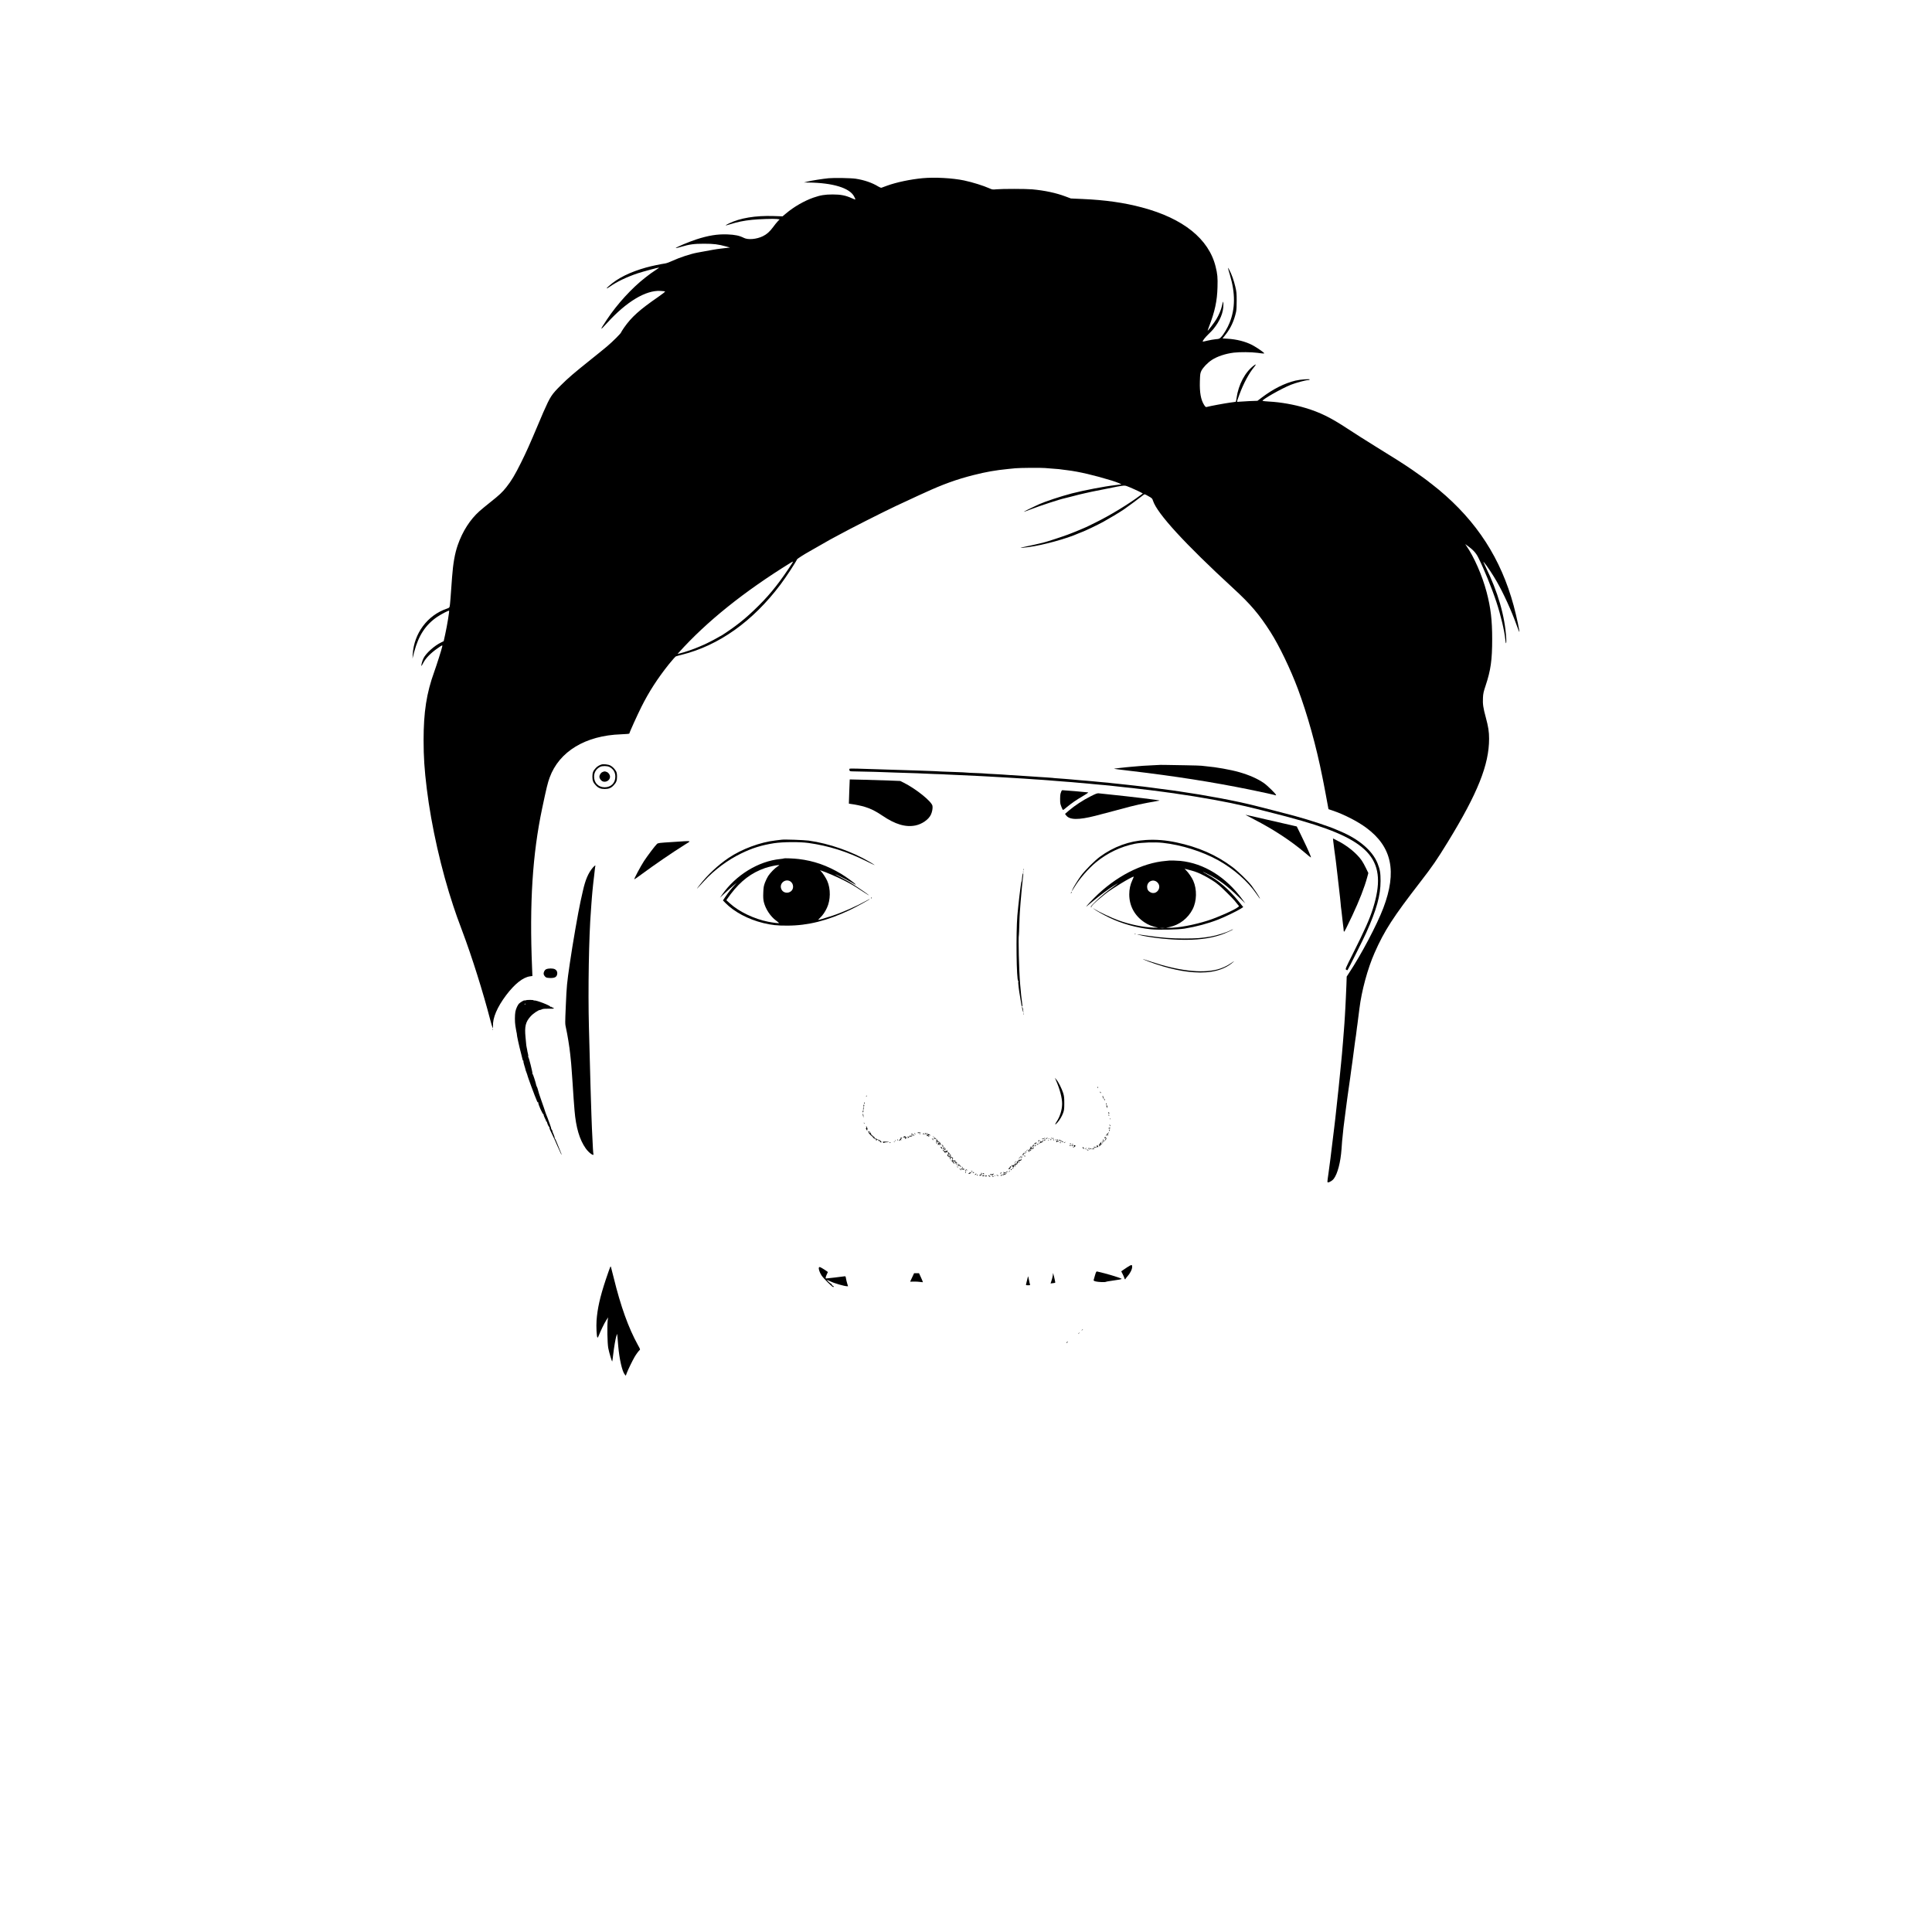 <?xml version="1.0" standalone="no"?>
<!DOCTYPE svg PUBLIC "-//W3C//DTD SVG 20010904//EN"
 "http://www.w3.org/TR/2001/REC-SVG-20010904/DTD/svg10.dtd">
<svg version="1.0" xmlns="http://www.w3.org/2000/svg"
 width="4000pt" height="4000pt" viewBox="0 0 4000 4000"
 preserveAspectRatio="xMidYMid meet">
<g transform="translate(0,4000) scale(0.1,-0.1)"
fill="#000000" stroke="none">
<path d="M17158 36310 c-128 -12 -352 -48 -438 -69 l-75 -19 90 -1 c513 -6
860 -113 950 -292 14 -26 25 -53 25 -58 0 -5 -34 6 -74 25 -126 58 -229 78
-396 78 -161 0 -254 -15 -400 -66 -189 -66 -406 -191 -566 -327 l-72 -60 -188
6 c-376 12 -691 -41 -922 -153 -40 -20 -71 -38 -69 -40 2 -3 40 6 83 20 173
53 284 76 464 95 141 15 446 25 514 17 l58 -8 -40 -41 c-22 -23 -65 -76 -95
-118 -70 -95 -133 -151 -214 -190 -131 -63 -306 -78 -392 -34 -93 47 -185 66
-341 72 -206 8 -397 -23 -645 -104 -156 -51 -433 -168 -423 -179 3 -3 51 9
107 25 175 52 267 65 476 65 200 0 294 -11 460 -57 l80 -22 -55 -6 c-30 -4
-98 -12 -150 -18 -87 -10 -164 -24 -475 -82 -140 -26 -369 -102 -506 -166 -59
-28 -128 -53 -155 -57 -92 -13 -299 -57 -389 -82 -344 -97 -591 -219 -777
-384 -68 -59 -59 -69 15 -17 144 103 357 204 582 279 110 36 414 118 439 118
6 0 -25 -23 -68 -51 -67 -43 -128 -86 -216 -156 -281 -219 -583 -550 -794
-868 -156 -234 -154 -245 8 -67 398 437 796 676 1097 659 48 -2 92 -8 98 -11
7 -5 -50 -50 -141 -113 -390 -269 -554 -417 -707 -636 -33 -48 -61 -92 -61
-97 0 -18 -177 -195 -290 -290 -63 -53 -218 -179 -345 -280 -350 -280 -457
-372 -611 -525 -196 -195 -218 -228 -365 -560 -9 -22 -56 -132 -104 -245 -183
-433 -250 -582 -356 -795 -123 -249 -202 -382 -306 -512 -86 -108 -142 -160
-333 -312 -80 -63 -180 -146 -223 -184 -195 -174 -351 -418 -450 -703 -60
-173 -96 -376 -117 -659 -30 -425 -42 -573 -49 -604 -6 -31 -12 -36 -61 -53
-400 -136 -679 -510 -705 -946 l-5 -87 34 133 c91 345 237 568 482 733 85 57
233 133 242 125 8 -9 -42 -315 -80 -486 l-32 -145 -49 -24 c-144 -69 -319
-226 -370 -332 -24 -48 -51 -149 -42 -157 2 -2 20 29 42 70 47 90 151 197 281
288 114 80 116 81 107 40 -14 -64 -114 -377 -165 -520 -159 -439 -220 -830
-220 -1415 0 -344 17 -609 66 -1005 95 -775 299 -1676 550 -2430 67 -200 74
-220 186 -520 198 -526 430 -1263 578 -1835 45 -172 61 -208 57 -129 -9 169
86 391 271 638 178 236 351 373 496 392 l49 7 -7 171 c-56 1335 9 2350 208
3296 92 435 114 527 156 642 197 540 742 870 1478 895 108 4 172 10 172 16 0
19 163 380 252 557 154 308 333 585 566 877 68 85 134 158 145 163 12 5 69 21
126 35 765 192 1465 689 2038 1450 112 148 324 472 345 525 5 12 154 107 243
156 23 12 350 199 438 250 32 19 60 34 63 34 2 0 50 26 106 57 232 128 920
477 1203 610 236 110 409 191 480 223 28 12 73 33 100 45 380 176 677 283
1024 370 261 66 450 99 711 125 58 6 125 13 150 15 87 9 536 13 615 5 44 -4
123 -11 175 -14 93 -6 145 -11 205 -21 17 -2 53 -7 80 -10 241 -29 565 -105
920 -214 116 -36 221 -80 195 -81 -14 -1 -32 -3 -40 -4 -8 -2 -46 -7 -85 -11
-193 -20 -658 -109 -895 -171 -241 -64 -534 -161 -680 -225 -106 -48 -320
-153 -316 -156 2 -2 66 20 142 50 179 70 617 214 706 231 13 2 77 19 143 36
66 18 136 36 155 40 19 4 78 18 130 30 52 12 113 26 135 30 22 4 108 21 190
38 131 27 288 58 335 67 139 25 155 26 198 11 57 -20 247 -105 295 -132 l38
-21 -53 -39 c-246 -184 -632 -418 -923 -561 -60 -29 -123 -60 -140 -69 -54
-29 -308 -135 -440 -184 -121 -45 -432 -146 -472 -155 -10 -2 -56 -13 -103
-26 -47 -12 -168 -39 -270 -60 -183 -38 -171 -42 40 -15 289 38 791 175 1025
281 28 12 61 26 75 30 48 15 325 147 440 210 125 69 344 200 430 259 66 44
343 250 405 300 23 18 23 18 101 -26 75 -42 80 -46 96 -96 85 -263 658 -889
1658 -1809 364 -334 540 -542 775 -910 181 -284 412 -765 565 -1173 200 -536
380 -1181 509 -1830 12 -58 23 -116 26 -130 3 -14 21 -110 41 -215 19 -104 40
-219 47 -254 l12 -64 80 -27 c239 -80 521 -224 703 -359 530 -393 639 -905
352 -1661 -131 -346 -457 -963 -711 -1347 l-47 -72 -6 -173 c-3 -95 -8 -209
-11 -253 -3 -44 -7 -136 -10 -205 -4 -69 -8 -150 -10 -180 -2 -30 -7 -100 -10
-155 -4 -55 -8 -116 -10 -135 -2 -19 -6 -75 -10 -125 -3 -49 -8 -108 -10 -130
-2 -22 -7 -74 -10 -115 -3 -41 -8 -96 -10 -122 -9 -86 -14 -142 -20 -208 -3
-36 -7 -81 -10 -100 -2 -19 -7 -64 -10 -100 -14 -151 -23 -239 -30 -300 -7
-54 -34 -309 -40 -370 -5 -53 -12 -122 -20 -185 -2 -16 -6 -57 -10 -90 -4 -33
-8 -71 -10 -85 -2 -14 -7 -52 -10 -85 -4 -33 -9 -73 -11 -90 -4 -33 -41 -337
-49 -400 -10 -88 -17 -141 -20 -165 -3 -14 -11 -81 -20 -150 -9 -69 -18 -136
-20 -150 -27 -188 -27 -190 -10 -190 30 0 92 39 119 74 79 105 141 340 161
616 11 162 15 207 20 240 2 19 7 68 11 109 3 41 7 82 9 90 2 15 9 66 21 166
14 119 14 118 29 225 10 73 25 180 29 220 3 25 13 92 21 150 16 108 31 219 40
280 2 19 12 87 20 150 9 63 18 131 21 150 2 19 6 49 9 65 7 43 21 153 50 380
6 45 16 112 20 135 2 8 6 44 10 80 3 36 8 72 10 80 2 8 7 40 10 70 3 30 8 66
10 80 5 30 22 166 30 235 45 369 170 832 314 1157 203 461 384 740 947 1468
255 330 338 451 571 830 617 1007 853 1597 853 2135 0 146 -16 247 -68 441
-54 196 -66 281 -59 406 4 88 12 125 55 253 106 318 136 530 136 965 0 391
-30 647 -115 970 -91 345 -261 733 -423 965 l-21 30 49 -35 c112 -80 176 -150
220 -239 117 -232 283 -639 376 -921 90 -271 168 -598 186 -783 11 -113 26
-90 19 29 -28 461 -172 960 -432 1489 -48 99 -51 107 -23 75 50 -56 182 -255
258 -389 140 -244 304 -602 412 -904 29 -81 55 -146 57 -144 9 10 -60 332
-118 547 -264 974 -762 1744 -1548 2399 -64 53 -132 107 -151 121 -19 13 -37
27 -40 30 -10 13 -236 178 -360 262 -172 118 -376 248 -770 490 -184 114 -445
279 -579 368 -341 224 -564 334 -861 423 -234 71 -519 121 -751 133 -68 4
-130 10 -138 14 -31 16 392 258 588 335 100 40 305 95 351 95 16 0 32 5 36 12
11 17 -194 2 -294 -22 -229 -55 -461 -172 -697 -350 l-90 -68 -165 -6 c-91 -4
-187 -10 -214 -13 -57 -7 -57 -20 6 152 81 221 200 443 301 563 47 56 47 72 0
37 -184 -136 -323 -397 -362 -679 -5 -37 -12 -70 -14 -73 -3 -2 -58 -11 -123
-19 -104 -14 -419 -72 -481 -90 -18 -5 -27 2 -53 42 -68 107 -95 258 -88 489
5 153 7 168 32 220 34 67 128 165 216 223 112 73 282 130 455 151 126 15 359
13 490 -4 153 -21 157 -20 120 11 -48 40 -165 117 -230 151 -141 73 -323 119
-511 130 l-102 6 64 81 c105 132 175 285 216 471 8 37 13 125 12 230 0 150 -3
184 -28 289 -30 129 -77 261 -126 352 -36 69 -34 52 15 -111 113 -379 110
-698 -9 -991 -42 -104 -119 -234 -171 -289 -38 -41 -43 -42 -115 -48 -41 -4
-119 -17 -172 -30 -54 -14 -98 -22 -98 -20 0 22 46 82 114 148 45 44 93 93
106 110 141 174 211 346 209 511 -1 83 -5 79 -29 -26 -18 -82 -66 -195 -117
-280 -42 -69 -174 -243 -180 -236 -1 1 11 38 28 82 122 315 169 535 176 819 6
199 -1 272 -39 425 -141 573 -670 998 -1524 1225 -370 99 -765 155 -1232 175
l-241 11 -107 40 c-198 75 -432 125 -694 149 -134 12 -617 12 -739 1 -79 -8
-88 -7 -145 19 -127 57 -352 127 -526 164 -239 50 -606 70 -857 47 -254 -24
-542 -84 -739 -156 -54 -20 -106 -39 -115 -42 -9 -2 -39 9 -66 26 -125 77
-289 134 -468 161 -92 14 -447 21 -557 10z m-832 -8085 c-243 -362 -434 -591
-721 -864 -140 -133 -241 -218 -380 -322 -103 -77 -299 -209 -309 -209 -4 0
-34 -17 -69 -38 -56 -34 -290 -152 -302 -152 -2 0 -33 -13 -67 -29 -103 -46
-318 -120 -407 -140 l-43 -9 24 26 c580 645 1353 1265 2321 1863 23 14 44 24
46 22 3 -2 -39 -68 -93 -148z"/>
<path d="M12450 24171 c-46 -15 -85 -39 -116 -73 -54 -57 -69 -95 -69 -178 0
-83 15 -121 69 -178 53 -57 101 -77 186 -77 85 0 133 20 186 77 54 57 69 95
69 178 0 54 -6 85 -19 110 -26 49 -74 98 -121 122 -43 22 -144 33 -185 19z
m168 -50 c80 -41 122 -111 122 -201 0 -130 -90 -220 -220 -220 -130 0 -220 90
-220 220 0 90 43 160 125 203 43 23 146 22 193 -2z"/>
<path d="M12473 24015 c-34 -14 -63 -59 -63 -97 0 -38 35 -85 74 -98 69 -22
146 29 146 98 0 39 -29 83 -65 98 -42 17 -51 17 -92 -1z"/>
<path d="M24027 24164 c-1 -1 -72 -5 -157 -8 -85 -4 -177 -9 -205 -11 -27 -2
-77 -7 -110 -9 -33 -3 -96 -8 -140 -12 -44 -3 -87 -7 -95 -9 -8 -1 -70 -8
-138 -15 -67 -7 -121 -15 -119 -17 2 -2 155 -21 339 -43 932 -110 1700 -231
2463 -386 254 -51 536 -114 547 -120 5 -3 8 -1 8 5 0 21 -182 200 -252 248
-133 92 -302 166 -513 227 -175 50 -483 105 -680 121 -38 3 -83 8 -100 11 -16
3 -165 7 -330 10 -165 2 -349 5 -408 7 -60 1 -109 2 -110 1z"/>
<path d="M17587 24083 c-3 -5 -3 -19 0 -31 5 -20 12 -22 97 -23 175 -1 717
-17 846 -24 52 -2 194 -7 315 -10 121 -3 238 -8 260 -10 22 -2 130 -6 240 -10
110 -3 223 -7 250 -10 28 -2 127 -7 220 -10 178 -7 264 -11 430 -20 55 -3 141
-8 190 -10 83 -4 173 -9 350 -20 39 -3 113 -7 165 -10 170 -10 364 -22 460
-30 30 -2 100 -7 155 -10 55 -4 116 -8 135 -10 19 -2 73 -6 120 -10 98 -7 198
-15 255 -20 22 -1 76 -6 120 -9 44 -4 98 -9 120 -11 22 -2 76 -7 120 -10 44
-4 94 -8 110 -10 17 -2 62 -6 100 -10 39 -3 88 -8 110 -10 22 -2 74 -7 115
-10 41 -3 89 -8 105 -10 17 -3 57 -7 90 -10 33 -3 74 -7 90 -10 17 -2 77 -9
135 -15 144 -14 201 -21 230 -25 14 -2 52 -6 85 -10 64 -6 364 -43 405 -50 14
-2 52 -7 85 -11 33 -5 62 -9 65 -9 3 -1 37 -5 75 -10 39 -5 72 -10 75 -10 3
-1 28 -5 55 -9 172 -25 323 -48 345 -52 14 -2 54 -9 90 -15 540 -90 863 -157
1305 -269 498 -126 617 -158 850 -225 1440 -416 1777 -831 1472 -1810 -66
-214 -177 -463 -419 -944 -153 -304 -157 -315 -138 -328 11 -8 24 -12 29 -9 9
6 335 656 386 771 217 484 298 777 298 1075 0 171 -12 240 -63 367 -103 257
-377 494 -760 657 -36 15 -74 31 -85 36 -148 67 -548 199 -860 284 -155 42
-671 176 -839 217 -405 101 -1005 214 -1566 295 -19 2 -78 11 -130 19 -106 15
-142 20 -268 35 -48 6 -98 13 -112 15 -14 2 -47 7 -75 10 -93 11 -130 16 -155
20 -14 2 -56 6 -93 10 -37 3 -76 8 -85 10 -9 1 -46 6 -82 9 -36 4 -81 9 -100
11 -34 4 -94 10 -187 20 -27 3 -70 7 -98 10 -27 3 -66 7 -85 10 -19 2 -71 7
-115 10 -78 6 -128 11 -210 20 -22 2 -71 7 -110 10 -38 3 -95 7 -125 10 -100
9 -154 14 -225 20 -38 3 -92 7 -120 10 -27 2 -88 7 -135 10 -47 3 -96 7 -110
10 -14 2 -74 7 -135 10 -60 3 -132 8 -160 10 -27 2 -93 7 -145 10 -52 4 -120
8 -151 10 -65 5 -200 14 -319 20 -47 3 -110 7 -140 10 -30 3 -111 7 -180 10
-69 3 -143 7 -165 10 -22 3 -110 7 -195 10 -85 3 -173 7 -195 10 -22 3 -112 7
-200 10 -244 8 -392 14 -475 20 -41 2 -165 7 -275 10 -110 3 -279 8 -375 12
-96 3 -211 7 -255 8 -343 10 -523 16 -666 21 -100 4 -169 2 -172 -3z"/>
<path d="M17583 23614 c-5 -137 -9 -250 -8 -252 1 -1 20 -5 41 -7 87 -11 214
-37 292 -61 122 -37 221 -87 362 -182 265 -180 481 -244 685 -202 135 28 272
123 318 223 27 56 41 137 33 182 -17 92 -338 350 -595 480 l-73 36 -226 9
c-125 5 -360 12 -523 16 l-296 7 -10 -249z"/>
<path d="M21972 23613 c-6 -16 -13 -37 -16 -48 -9 -33 -10 -167 -2 -205 11
-46 46 -130 56 -130 4 0 39 26 77 59 103 85 188 144 330 227 69 40 120 75 112
78 -13 4 -508 47 -535 46 -6 0 -16 -12 -22 -27z"/>
<path d="M22576 23511 c-157 -79 -325 -190 -444 -291 l-82 -71 22 -29 c71 -97
254 -100 608 -10 69 17 247 64 395 104 249 68 443 118 505 130 14 3 93 18 175
35 83 16 174 33 203 37 29 4 51 8 49 10 -9 10 -612 82 -1022 124 -110 11 -216
22 -237 25 -30 4 -58 -6 -172 -64z"/>
<path d="M25790 23128 c3 -3 82 -45 175 -93 399 -206 753 -437 1049 -687 146
-123 138 -119 115 -58 -31 81 -113 259 -201 437 l-80 162 -87 20 c-260 60
-796 183 -861 197 -41 9 -84 18 -95 21 -11 3 -18 3 -15 1z"/>
<path d="M27604 22578 c4 -35 13 -110 21 -168 15 -104 22 -152 30 -220 2 -19
6 -53 9 -75 3 -22 8 -65 11 -95 7 -72 17 -151 20 -170 2 -9 6 -46 9 -82 4 -37
8 -75 10 -85 2 -10 7 -49 10 -88 6 -66 9 -88 20 -175 3 -19 7 -69 11 -110 5
-67 8 -92 20 -180 2 -14 6 -54 10 -90 4 -36 8 -76 10 -90 2 -14 7 -52 10 -85
4 -33 8 -69 10 -80 1 -11 3 -32 4 -47 0 -16 5 -28 9 -28 9 0 54 89 170 335
148 316 251 581 308 790 l24 90 -48 99 c-26 55 -66 127 -89 160 -103 148 -301
310 -506 412 l-89 45 6 -63z"/>
<path d="M16185 22615 c-11 -2 -67 -9 -125 -15 -320 -36 -700 -177 -975 -362
-217 -146 -439 -354 -598 -559 -89 -115 -82 -109 90 79 215 233 484 434 768
572 226 111 424 172 678 212 187 28 529 31 717 5 414 -58 791 -176 1190 -373
213 -106 228 -110 72 -17 -364 215 -837 380 -1258 439 -99 13 -510 28 -559 19z"/>
<path d="M23725 22609 c-346 -20 -668 -138 -955 -349 -108 -80 -308 -280 -389
-390 -66 -90 -163 -247 -181 -296 -16 -40 -7 -29 47 62 102 169 290 384 448
514 234 191 509 322 801 381 139 27 416 37 577 19 387 -42 819 -178 1149 -361
319 -177 615 -438 790 -694 71 -104 87 -124 63 -75 -22 43 -103 165 -163 245
-69 91 -285 301 -396 384 -334 251 -704 413 -1161 510 -223 47 -420 63 -630
50z"/>
<path d="M13925 22567 c-279 -17 -302 -20 -323 -40 -40 -37 -190 -236 -269
-355 -70 -107 -209 -369 -201 -378 2 -2 70 45 151 105 265 196 631 447 893
611 147 92 176 85 -251 57z"/>
<path d="M16230 22227 c-3 -3 -36 -8 -75 -12 -452 -44 -919 -330 -1204 -737
l-45 -63 110 101 c60 56 138 126 174 155 l65 53 -46 -50 c-64 -68 -129 -151
-190 -240 l-51 -76 48 -50 c184 -188 472 -341 784 -418 180 -43 285 -55 505
-54 422 1 823 102 1288 322 128 61 417 220 417 229 0 3 -35 -15 -77 -38 -204
-113 -490 -239 -701 -309 -166 -55 -292 -91 -292 -84 0 3 20 24 44 47 53 51
97 116 137 201 76 163 79 393 6 558 -26 59 -89 157 -127 197 l-23 23 24 -7
c83 -25 328 -130 464 -199 160 -81 206 -108 378 -221 51 -33 106 -68 122 -78
l30 -18 -30 26 c-35 30 -316 218 -390 260 -27 16 -104 57 -170 92 -66 34 -117
63 -113 63 13 0 222 -103 308 -153 120 -69 124 -71 115 -58 -15 25 -196 156
-297 217 -298 177 -567 271 -883 309 -103 12 -297 20 -305 12z m-131 -165
c-59 -38 -149 -130 -194 -198 -20 -30 -50 -92 -67 -137 -26 -71 -31 -99 -35
-207 -4 -94 -1 -142 11 -194 34 -143 136 -299 253 -385 34 -25 62 -49 62 -52
1 -8 -127 8 -224 27 -291 58 -608 210 -793 380 l-73 66 17 27 c9 14 42 59 72
99 210 276 429 442 712 540 80 27 226 60 274 61 29 1 29 0 -15 -27z m261 -308
c37 -23 60 -64 60 -111 0 -146 -212 -174 -250 -32 -29 109 92 200 190 143z"/>
<path d="M24217 22184 c-1 -1 -36 -5 -77 -8 -496 -39 -1049 -325 -1487 -768
-67 -67 -132 -136 -145 -153 l-23 -30 31 25 c17 14 78 64 135 111 121 100 322
249 394 291 28 16 60 36 73 45 12 8 22 13 22 10 0 -2 -35 -28 -77 -58 -125
-86 -267 -203 -381 -314 -88 -86 -105 -106 -94 -117 11 -11 12 -10 7 2 -6 18
60 84 195 195 47 39 90 74 95 78 119 98 544 357 586 357 4 0 -8 -33 -27 -73
-43 -90 -64 -187 -64 -295 0 -237 111 -442 315 -578 81 -54 160 -85 275 -108
14 -3 -29 -3 -95 -1 -209 8 -486 65 -724 152 -124 44 -408 178 -486 228 l-40
26 30 -25 c31 -27 196 -119 310 -174 261 -126 561 -210 862 -242 148 -16 562
-8 696 14 245 40 487 105 697 187 135 52 393 177 473 228 l47 31 -99 122
c-201 249 -422 437 -656 560 -115 61 -103 62 18 2 232 -115 397 -237 641 -474
l139 -135 -58 80 c-340 467 -798 752 -1287 801 -51 5 -218 11 -221 8z m463
-211 c98 -29 143 -48 255 -105 81 -41 242 -141 260 -162 6 -6 28 -24 50 -40
38 -28 283 -271 315 -312 8 -10 33 -41 55 -68 l39 -48 -22 -19 c-72 -58 -424
-215 -628 -279 -283 -90 -613 -152 -799 -149 l-60 1 70 15 c204 43 383 182
478 370 86 169 91 411 12 588 -28 65 -100 170 -148 216 l-32 31 35 -7 c19 -4
73 -18 120 -32z m-713 -247 c95 -103 -24 -265 -147 -201 -47 24 -70 62 -70
114 0 119 137 174 217 87z m130 -943 c-20 -2 -52 -2 -70 0 -17 2 0 4 38 4 39
0 53 -2 32 -4z"/>
<path d="M12275 22038 c-95 -111 -156 -252 -208 -488 -14 -63 -35 -155 -46
-205 -52 -237 -165 -887 -225 -1300 -59 -405 -64 -458 -81 -855 -17 -384 -17
-385 4 -478 29 -128 72 -393 86 -532 3 -30 8 -73 10 -95 7 -61 14 -142 20
-230 3 -44 7 -107 10 -140 3 -33 8 -96 10 -140 19 -299 24 -369 40 -565 29
-353 104 -607 232 -787 63 -90 175 -171 159 -115 -3 9 -7 60 -10 112 -5 87 -9
157 -21 425 -2 50 -7 169 -10 265 -2 96 -7 236 -10 310 -3 74 -7 221 -10 325
-3 105 -7 273 -10 375 -3 102 -8 268 -10 370 -3 102 -8 302 -12 445 -20 769
-1 1885 42 2415 2 36 7 101 10 145 3 44 8 103 10 130 3 28 7 79 10 115 3 36 8
81 10 100 2 19 7 62 10 95 3 33 10 89 15 125 5 36 12 97 15 135 4 39 9 73 12
78 2 4 0 7 -6 7 -5 0 -26 -19 -46 -42z"/>
<path d="M21192 21995 c0 -16 2 -22 5 -12 2 9 2 23 0 30 -3 6 -5 -1 -5 -18z"/>
<path d="M21181 21944 c0 -11 3 -14 6 -6 3 7 2 16 -1 19 -3 4 -6 -2 -5 -13z"/>
<path d="M21164 21853 c-5 -38 -9 -75 -9 -83 0 -8 -4 -20 -7 -26 -11 -16 -66
-479 -85 -704 -30 -371 -18 -1335 17 -1348 5 -2 6 -10 3 -18 -7 -18 11 -169
39 -324 11 -63 22 -132 25 -152 3 -21 10 -38 15 -38 6 0 7 16 4 38 -14 89 -34
284 -46 437 -23 282 -40 962 -25 1007 2 7 6 104 9 214 3 111 8 228 11 260 3
33 10 124 15 204 12 156 46 514 55 568 3 17 2 32 -3 32 -5 0 -13 -30 -18 -67z"/>
<path d="M22176 21525 c-9 -26 -7 -32 5 -12 6 10 9 21 6 23 -2 3 -7 -2 -11
-11z"/>
<path d="M18035 21410 c-3 -5 -1 -10 4 -10 6 0 11 5 11 10 0 6 -2 10 -4 10 -3
0 -8 -4 -11 -10z"/>
<path d="M25466 20733 c-78 -40 -276 -101 -399 -123 -187 -32 -301 -41 -549
-41 -256 0 -467 16 -743 56 -245 36 -261 38 -195 20 190 -50 555 -94 845 -102
347 -9 615 23 852 102 91 30 273 114 248 114 -5 0 -32 -11 -59 -26z"/>
<path d="M23488 20663 c6 -2 18 -2 25 0 6 3 1 5 -13 5 -14 0 -19 -2 -12 -5z"/>
<path d="M23697 20126 c84 -40 360 -132 513 -170 189 -48 346 -74 509 -86 354
-25 630 47 816 214 27 24 12 17 -44 -23 -87 -61 -194 -110 -296 -135 -325 -80
-795 -25 -1350 159 -209 69 -208 69 -148 41z"/>
<path d="M11310 19934 c-35 -15 -60 -64 -53 -104 2 -14 15 -36 29 -50 20 -21
35 -25 97 -28 94 -4 138 16 151 70 12 50 -6 92 -50 113 -40 19 -128 18 -174
-1z"/>
<path d="M10885 19290 c-11 -4 -23 -5 -28 -3 -9 5 -72 -31 -106 -61 -32 -29
-68 -107 -81 -174 -12 -69 -13 -208 0 -287 13 -83 26 -154 30 -165 1 -3 2 -9
1 -13 -3 -18 47 -248 87 -397 13 -52 27 -107 30 -122 2 -16 9 -28 14 -28 6 0
8 -6 5 -14 -3 -7 6 -46 19 -87 13 -40 24 -79 24 -85 0 -6 8 -29 17 -50 9 -22
18 -47 20 -57 1 -9 14 -47 27 -85 13 -37 36 -101 51 -142 39 -108 114 -301
127 -327 6 -12 16 -20 21 -16 6 3 7 1 3 -6 -13 -20 94 -257 109 -243 5 4 5 2
1 -5 -4 -7 6 -36 21 -65 27 -53 29 -59 32 -79 0 -5 6 -7 13 -3 6 4 8 3 5 -3
-9 -15 37 -116 47 -106 5 4 6 2 2 -5 -4 -7 1 -32 12 -55 87 -182 132 -280 132
-286 0 -3 7 -19 16 -36 8 -16 31 -67 51 -113 20 -45 37 -81 40 -79 2 2 -6 26
-18 53 -12 27 -43 104 -69 171 -26 68 -51 119 -55 115 -5 -4 -5 -2 -1 5 3 6
-5 37 -18 68 -14 30 -25 56 -25 58 2 14 -16 57 -24 57 -6 0 -8 3 -4 6 3 3 -10
50 -30 103 -19 53 -41 112 -48 131 -8 19 -19 49 -26 65 -7 17 -13 35 -15 40
-5 19 -53 160 -89 260 -35 98 -60 176 -71 224 -3 13 -10 34 -16 45 -7 12 -13
28 -15 36 -13 64 -70 239 -76 233 -5 -4 -6 -1 -3 7 7 18 -78 353 -86 344 -4
-3 -4 3 -1 14 2 11 -1 37 -7 58 -6 22 -14 57 -16 79 -3 22 -8 47 -11 55 -3 8
-6 26 -7 40 -2 14 -8 86 -15 160 -23 229 0 322 105 438 52 58 162 132 195 132
8 0 26 6 40 14 18 9 62 13 142 12 111 -1 116 0 95 16 -12 9 -26 14 -30 12 -4
-3 -8 0 -8 6 0 7 -7 9 -17 6 -10 -4 -14 -4 -10 0 19 19 -307 145 -333 129 -5
-3 -10 -2 -10 4 0 11 -136 13 -165 1z m-5 -74 c0 -3 -4 -8 -10 -11 -5 -3 -10
-1 -10 4 0 6 5 11 10 11 6 0 10 -2 10 -4z"/>
<path d="M21160 19140 c0 -8 7 -37 15 -65 l15 -50 -6 55 c-5 49 -24 97 -24 60z"/>
<path d="M21191 19004 c0 -11 3 -14 6 -6 3 7 2 16 -1 19 -3 4 -6 -2 -5 -13z"/>
<path d="M10201 18684 c0 -11 3 -14 6 -6 3 7 2 16 -1 19 -3 4 -6 -2 -5 -13z"/>
<path d="M21866 17625 c78 -178 124 -356 124 -477 -1 -126 -42 -261 -114 -371
-45 -68 -34 -77 20 -15 47 54 91 129 116 198 20 56 23 84 23 200 0 114 -4 147
-23 210 -29 91 -100 232 -142 280 l-30 35 26 -60z"/>
<path d="M22720 17491 c0 -6 4 -13 10 -16 6 -3 7 1 4 9 -7 18 -14 21 -14 7z"/>
<path d="M22776 17385 c4 -8 11 -15 16 -15 6 0 5 6 -2 15 -7 8 -14 15 -16 15
-2 0 -1 -7 2 -15z"/>
<path d="M17935 17309 c-4 -6 -5 -12 -2 -15 2 -3 7 2 10 11 7 17 1 20 -8 4z"/>
<path d="M22831 17280 c6 -16 15 -27 21 -24 7 4 6 9 -2 14 -6 4 -11 10 -11 14
3 18 0 26 -8 26 -6 0 -6 -12 0 -30z"/>
<path d="M22860 17235 c0 -8 4 -15 10 -15 5 0 7 7 4 15 -4 8 -8 15 -10 15 -2
0 -4 -7 -4 -15z"/>
<path d="M17893 17165 c-3 -9 -3 -18 -1 -21 3 -3 8 4 11 16 6 23 -1 27 -10 5z"/>
<path d="M22900 17145 c0 -8 4 -15 10 -15 5 0 7 7 4 15 -4 8 -8 15 -10 15 -2
0 -4 -7 -4 -15z"/>
<path d="M17877 17111 c-3 -13 -1 -18 9 -14 7 2 10 11 7 19 -7 19 -10 18 -16
-5z"/>
<path d="M22907 17113 c-5 -9 10 -53 17 -53 3 0 2 7 -1 17 -5 12 -3 14 8 9 8
-4 6 -1 -3 7 -10 8 -15 17 -11 20 3 4 4 7 0 7 -3 0 -8 -3 -10 -7z"/>
<path d="M17870 17069 c0 -5 5 -7 10 -4 6 3 10 8 10 11 0 2 -4 4 -10 4 -5 0
-10 -5 -10 -11z"/>
<path d="M17866 17042 c-3 -5 1 -9 9 -9 8 0 15 4 15 9 0 4 -4 8 -9 8 -6 0 -12
-4 -15 -8z"/>
<path d="M17866 17004 c-8 -21 -8 -34 2 -34 4 0 8 11 8 25 2 29 -1 32 -10 9z"/>
<path d="M22950 16962 c0 -11 4 -23 8 -26 10 -6 9 30 -1 40 -4 4 -7 -2 -7 -14z"/>
<path d="M17864 16917 c2 -21 8 -43 15 -48 7 -6 8 -5 2 2 -5 6 -7 17 -5 23 3
7 0 23 -5 37 -8 21 -9 19 -7 -14z"/>
<path d="M22950 16910 c0 -5 5 -10 11 -10 5 0 7 5 4 10 -3 6 -8 10 -11 10 -2
0 -4 -4 -4 -10z"/>
<path d="M22981 16834 c0 -11 3 -14 6 -6 3 7 2 16 -1 19 -3 4 -6 -2 -5 -13z"/>
<path d="M17886 16747 c3 -10 9 -15 12 -12 3 3 0 11 -7 18 -10 9 -11 8 -5 -6z"/>
<path d="M22970 16715 c0 -5 5 -17 10 -25 5 -8 10 -10 10 -5 0 6 -5 17 -10 25
-5 8 -10 11 -10 5z"/>
<path d="M17936 16666 c5 -22 4 -27 -5 -21 -8 4 -7 -4 3 -24 17 -33 30 -42 19
-14 -4 11 -3 14 6 9 8 -5 7 5 -4 30 -20 48 -29 57 -19 20z"/>
<path d="M22970 16649 c0 -5 -4 -7 -10 -4 -5 3 -10 2 -10 -4 0 -5 9 -9 19 -8
11 0 17 6 14 14 -6 16 -13 17 -13 2z"/>
<path d="M22966 16604 c-4 -9 -4 -19 -1 -22 2 -3 7 3 11 12 4 9 4 19 1 22 -2
3 -7 -3 -11 -12z"/>
<path d="M17976 16570 c7 -29 13 -35 84 -107 30 -31 61 -53 73 -53 18 0 19 -2
7 -10 -13 -8 -12 -10 3 -10 9 0 17 5 17 10 0 6 8 5 19 -2 11 -7 18 -15 15 -19
-2 -4 6 -5 18 -2 14 3 18 1 12 -4 -17 -12 9 -34 27 -22 11 7 10 9 -6 9 -14 0
-16 3 -8 8 9 6 1 13 -25 25 -20 9 -41 17 -47 17 -5 1 -19 9 -29 18 -12 10 -16
12 -11 3 5 -9 3 -12 -6 -9 -8 3 -13 12 -11 22 2 9 -4 16 -13 16 -9 0 -13 5
-10 10 4 6 1 9 -7 8 -7 -2 -12 2 -11 9 2 8 -4 10 -14 6 -10 -4 -14 -2 -10 4 4
6 0 19 -9 27 -8 9 -12 16 -8 16 4 0 -1 9 -11 20 -10 11 -21 17 -25 15 -5 -3
-11 1 -14 7 -3 7 -3 2 0 -12z m40 -27 c-7 -7 -26 7 -26 19 0 6 6 6 15 -2 9 -7
13 -15 11 -17z m55 -80 c13 -16 12 -17 -3 -4 -17 13 -22 21 -14 21 2 0 10 -8
17 -17z"/>
<path d="M19000 16550 c-11 -7 -2 -10 29 -10 48 0 51 4 11 13 -14 3 -32 2 -40
-3z"/>
<path d="M22940 16540 c-6 -11 -16 -18 -21 -14 -7 4 -6 -4 1 -17 16 -31 25
-39 17 -16 -4 10 0 29 9 43 9 13 14 24 11 24 -4 0 -11 -9 -17 -20z"/>
<path d="M18933 16536 c1 -11 9 -21 17 -23 10 -3 11 -2 4 4 -6 4 -14 15 -17
23 -5 11 -6 9 -4 -4z"/>
<path d="M19150 16543 c5 -2 8 -9 4 -14 -3 -5 0 -9 6 -9 15 0 7 23 -8 26 -7 1
-8 0 -2 -3z"/>
<path d="M19178 16525 c-3 -14 -1 -25 3 -25 5 0 9 11 9 25 0 14 -2 25 -4 25
-2 0 -6 -11 -8 -25z"/>
<path d="M19105 16529 c-19 -9 -19 -9 2 -5 14 2 23 -2 26 -13 4 -14 5 -14 6 1
1 22 -9 28 -34 17z"/>
<path d="M18864 16521 c4 -6 16 -11 27 -11 11 0 19 -7 19 -16 0 -8 5 -12 11
-8 14 8 -7 29 -40 39 -16 5 -21 4 -17 -4z"/>
<path d="M19038 16523 c7 -3 16 -2 19 1 4 3 -2 6 -13 5 -11 0 -14 -3 -6 -6z"/>
<path d="M19205 16510 c3 -14 -2 -20 -13 -20 -14 0 -14 -2 -3 -9 9 -6 19 -4
29 5 9 9 22 12 36 8 27 -8 19 -1 -21 20 -31 15 -32 15 -28 -4z"/>
<path d="M22900 16501 c0 -6 4 -13 10 -16 6 -3 7 1 4 9 -7 18 -14 21 -14 7z"/>
<path d="M18875 16490 c-4 -6 -15 -8 -25 -5 -10 3 -21 1 -25 -5 -6 -10 9 -15
30 -10 6 1 15 3 22 3 7 0 10 4 7 8 -2 4 2 10 8 12 9 4 10 6 1 6 -6 1 -15 -4
-18 -9z"/>
<path d="M18705 16463 c-12 -10 -14 -14 -5 -10 9 2 24 -1 35 -9 12 -9 14 -14
5 -14 -7 0 -11 -2 -8 -5 3 -3 12 -3 20 0 17 7 20 36 4 34 -28 -3 -38 4 -16 11
20 7 21 8 5 9 -11 0 -29 -7 -40 -16z"/>
<path d="M19220 16469 c0 -5 5 -7 10 -4 6 3 10 8 10 11 0 2 -4 4 -10 4 -5 0
-10 -5 -10 -11z"/>
<path d="M19335 16454 c27 -25 28 -27 7 -22 -13 4 -20 2 -16 -4 3 -5 14 -8 25
-5 10 3 25 -3 35 -14 10 -11 12 -19 6 -19 -7 0 -12 -6 -12 -14 0 -16 27 -30
53 -27 9 1 17 -3 17 -9 0 -7 -7 -9 -16 -6 -12 4 -15 2 -10 -9 3 -8 1 -15 -5
-15 -6 0 -7 -5 -3 -11 5 -8 9 -8 14 1 5 8 10 9 14 2 8 -14 35 -4 32 11 -5 30
-30 54 -51 49 -13 -2 -26 2 -30 8 -5 9 -1 10 15 5 20 -6 20 -5 -6 24 -15 17
-44 43 -63 57 l-36 26 30 -28z m125 -140 c0 -8 -5 -12 -10 -9 -6 4 -8 11 -5
16 9 14 15 11 15 -7z"/>
<path d="M18795 16460 c19 -8 19 -9 1 -9 -11 -1 -17 -4 -13 -7 3 -3 15 -3 28
1 17 6 19 9 8 16 -8 5 -21 8 -29 8 -10 0 -8 -3 5 -9z"/>
<path d="M22867 16446 c-4 -10 0 -12 14 -9 10 3 19 0 19 -6 0 -6 -5 -11 -11
-11 -5 0 -8 -4 -5 -9 8 -12 -18 -32 -43 -34 -12 -1 -21 -5 -21 -9 0 -20 56 7
76 37 13 20 14 28 4 40 -16 19 -26 19 -33 1z"/>
<path d="M18645 16440 c-11 -5 -14 -9 -7 -9 17 -1 15 -21 -2 -21 -8 0 -16 -7
-20 -15 -3 -8 -1 -15 4 -15 6 0 10 5 10 11 0 6 10 8 23 5 12 -3 17 -3 10 0
-13 6 -6 35 11 46 15 10 -4 9 -29 -2z"/>
<path d="M21666 16434 c-11 -7 -18 -16 -15 -18 2 -2 13 2 23 10 11 7 18 16 15
18 -2 2 -13 -2 -23 -10z"/>
<path d="M21766 16437 c3 -10 9 -15 12 -12 3 3 0 11 -7 18 -10 9 -11 8 -5 -6z"/>
<path d="M21610 16431 c-8 -6 -17 -8 -21 -5 -4 2 -10 0 -14 -5 -3 -6 3 -8 15
-6 23 4 60 24 45 25 -5 0 -17 -4 -25 -9z"/>
<path d="M21790 16430 c0 -5 5 -10 10 -10 6 0 10 5 10 10 0 6 -4 10 -10 10 -5
0 -10 -4 -10 -10z"/>
<path d="M19305 16410 c10 -11 20 -20 22 -20 2 0 -2 9 -9 20 -7 11 -17 20 -22
20 -5 0 -1 -9 9 -20z"/>
<path d="M21708 16423 c7 -3 16 -2 19 1 4 3 -2 6 -13 5 -11 0 -14 -3 -6 -6z"/>
<path d="M21748 16413 c6 -2 9 -10 6 -15 -4 -7 -2 -8 5 -4 13 9 5 26 -12 25
-9 0 -8 -2 1 -6z"/>
<path d="M21887 16409 c7 -7 15 -10 18 -7 3 3 -2 9 -12 12 -14 6 -15 5 -6 -5z"/>
<path d="M18575 16400 c-3 -5 -1 -10 4 -10 6 0 11 5 11 10 0 6 -2 10 -4 10 -3
0 -8 -4 -11 -10z"/>
<path d="M21621 16388 c1 -18 2 -19 6 -5 2 9 9 14 15 11 7 -4 8 -2 4 4 -12 20
-26 13 -25 -10z"/>
<path d="M21810 16400 c0 -5 5 -10 11 -10 5 0 7 5 4 10 -3 6 -8 10 -11 10 -2
0 -4 -4 -4 -10z"/>
<path d="M21855 16400 c3 -5 8 -10 11 -10 2 0 4 5 4 10 0 6 -5 10 -11 10 -5 0
-7 -4 -4 -10z"/>
<path d="M21926 16396 c7 -18 34 -22 34 -4 0 6 -3 8 -7 5 -3 -4 -12 -2 -20 5
-11 8 -12 7 -7 -6z"/>
<path d="M22835 16400 c-3 -5 -1 -10 4 -10 6 0 11 5 11 10 0 6 -2 10 -4 10 -3
0 -8 -4 -11 -10z"/>
<path d="M18531 16384 c0 -11 3 -14 6 -6 3 7 2 16 -1 19 -3 4 -6 -2 -5 -13z"/>
<path d="M21500 16385 c-10 -13 -9 -15 11 -14 13 0 18 3 11 6 -6 2 -10 9 -6
14 9 15 -2 10 -16 -6z"/>
<path d="M21590 16390 c0 -5 5 -10 11 -10 5 0 7 5 4 10 -3 6 -8 10 -11 10 -2
0 -4 -4 -4 -10z"/>
<path d="M21698 16393 c7 -3 16 -2 19 1 4 3 -2 6 -13 5 -11 0 -14 -3 -6 -6z"/>
<path d="M21576 16373 c2 -7 -4 -13 -12 -13 -8 0 -12 5 -9 10 3 6 1 10 -5 10
-7 0 -10 -6 -8 -12 3 -7 -1 -18 -8 -25 -16 -16 -28 -17 -18 -1 5 7 3 8 -5 3
-7 -4 -9 -11 -4 -16 5 -5 30 2 57 16 27 14 42 25 34 25 -9 0 -18 3 -21 8 -2 4
-2 1 -1 -5z"/>
<path d="M21873 16376 c-10 -11 -9 -15 2 -20 10 -3 15 1 16 12 0 10 3 12 6 5
2 -7 9 -13 14 -13 4 0 6 7 3 15 -7 19 -25 19 -41 1z"/>
<path d="M21970 16382 c0 -6 -8 -13 -17 -15 -16 -4 -16 -5 -1 -6 18 -1 34 16
24 26 -3 4 -6 1 -6 -5z"/>
<path d="M21994 16372 c3 -5 0 -13 -6 -15 -8 -3 -6 -6 5 -6 19 -1 23 14 5 25
-6 4 -8 3 -4 -4z"/>
<path d="M18282 16361 c-6 -4 -4 -11 4 -18 8 -8 15 -9 19 -3 3 6 30 10 58 11
29 0 48 2 42 4 -21 7 -114 12 -123 6z"/>
<path d="M18508 16353 c7 -3 16 -2 19 1 4 3 -2 6 -13 5 -11 0 -14 -3 -6 -6z"/>
<path d="M22035 16350 c-16 -7 -17 -9 -3 -9 9 -1 20 4 23 9 7 11 7 11 -20 0z"/>
<path d="M22782 16337 c-12 -13 -19 -27 -15 -32 5 -4 -1 -5 -12 -2 -18 7 -19
6 -3 -6 14 -11 15 -16 5 -27 -9 -9 -6 -9 11 1 12 8 20 20 17 28 -3 9 0 11 10
8 8 -4 17 -1 21 5 4 6 3 8 -3 5 -15 -10 -24 18 -10 32 6 6 9 11 6 11 -3 0 -15
-10 -27 -23z"/>
<path d="M18415 16340 c-3 -6 1 -7 9 -4 18 7 21 14 7 14 -6 0 -13 -4 -16 -10z"/>
<path d="M19380 16341 c0 -5 7 -12 16 -15 14 -5 15 -4 4 9 -14 17 -20 19 -20
6z"/>
<path d="M21427 16335 c-15 -11 -16 -14 -2 -25 13 -11 14 -10 9 5 -5 11 -3 16
2 12 6 -3 16 -2 23 2 10 7 10 9 -1 13 -8 3 -22 0 -31 -7z"/>
<path d="M21945 16340 c3 -5 8 -10 11 -10 2 0 4 5 4 10 0 6 -5 10 -11 10 -5 0
-7 -4 -4 -10z"/>
<path d="M22820 16340 c-9 -6 -10 -10 -3 -10 6 0 15 5 18 10 8 12 4 12 -15 0z"/>
<path d="M22153 16315 c0 -8 4 -12 9 -9 4 3 8 9 8 15 0 5 -4 9 -8 9 -5 0 -9
-7 -9 -15z"/>
<path d="M21469 16303 c-12 -16 -12 -17 2 -6 9 7 20 9 24 5 5 -4 5 -1 1 6 -9
16 -11 15 -27 -5z"/>
<path d="M22200 16310 c0 -5 5 -10 11 -10 5 0 7 5 4 10 -3 6 -8 10 -11 10 -2
0 -4 -4 -4 -10z"/>
<path d="M19504 16291 c13 -15 14 -20 4 -24 -7 -3 -3 -4 9 -4 l23 1 -22 23
c-26 28 -38 31 -14 4z"/>
<path d="M21390 16295 c0 -7 -8 -18 -17 -24 -14 -8 -13 -9 8 -8 21 2 24 6 21
24 -5 26 -12 31 -12 8z"/>
<path d="M22187 16284 c6 -15 23 -19 23 -5 0 5 -7 11 -14 14 -10 4 -13 1 -9
-9z"/>
<path d="M22235 16290 c3 -5 -1 -11 -7 -13 -10 -4 -10 -6 0 -6 6 -1 12 -5 12
-10 0 -5 -10 -7 -22 -5 -21 4 -22 4 -3 -5 14 -6 23 -5 30 3 6 7 15 15 22 17 7
2 1 9 -12 16 -14 6 -23 7 -20 3z"/>
<path d="M21421 16273 c0 -11 3 -13 6 -5 2 6 10 9 15 6 7 -4 8 -2 4 4 -11 18
-26 14 -25 -5z"/>
<path d="M22146 16282 c-3 -5 1 -9 9 -9 8 0 15 4 15 9 0 4 -4 8 -9 8 -6 0 -12
-4 -15 -8z"/>
<path d="M22709 16278 c-1 -7 -1 -16 0 -21 1 -4 -10 -5 -23 -1 -14 3 -33 1
-43 -4 -14 -8 -9 -10 22 -8 22 1 45 5 52 9 6 4 14 1 17 -5 2 -7 3 -2 2 11 -3
26 -25 42 -27 19z"/>
<path d="M19476 16252 c-3 -5 3 -17 13 -27 17 -15 19 -15 17 -1 -3 22 -22 40
-30 28z"/>
<path d="M21325 16250 c-3 -6 1 -7 9 -4 24 9 19 -1 -19 -39 -28 -28 -32 -36
-19 -41 9 -3 12 -11 8 -18 -4 -7 -3 -9 1 -5 5 4 9 20 10 35 0 23 4 27 31 28
17 1 36 4 43 8 14 9 15 36 0 36 -5 0 -8 -4 -5 -9 3 -5 -1 -14 -8 -20 -11 -9
-16 -9 -21 0 -4 6 -2 15 5 19 8 5 7 9 -5 14 -22 8 -23 8 -30 -4z"/>
<path d="M19523 16230 c-2 -24 34 -47 50 -31 7 7 6 15 -3 26 -7 8 -15 13 -18
10 -3 -3 -10 -1 -16 5 -8 6 -12 3 -13 -10z m47 -20 c0 -5 -9 -6 -20 -3 -11 3
-20 9 -20 13 0 5 9 6 20 3 11 -3 20 -9 20 -13z"/>
<path d="M22410 16241 c0 -4 9 -12 20 -19 12 -7 20 -8 20 -2 0 5 -5 10 -11 10
-5 0 -8 4 -5 8 3 5 -1 9 -9 9 -8 0 -15 -3 -15 -6z"/>
<path d="M22476 16225 c-9 -26 -7 -32 5 -12 6 10 9 21 6 23 -2 3 -7 -2 -11
-11z"/>
<path d="M22537 16226 c-3 -8 2 -20 11 -27 14 -11 15 -11 5 0 -6 7 -9 20 -6
27 3 8 3 14 0 14 -3 0 -7 -6 -10 -14z"/>
<path d="M22560 16220 c0 -11 8 -13 61 -14 20 -1 36 4 36 10 0 9 -8 9 -30 1
-22 -7 -35 -7 -48 2 -12 7 -19 7 -19 1z"/>
<path d="M19535 16169 c16 -19 34 -38 38 -44 5 -6 5 -3 2 6 -5 13 -1 15 19 12
22 -5 25 -2 21 17 -5 26 -15 40 -15 21 0 -7 -5 -9 -10 -6 -6 4 -17 1 -25 -5
-10 -8 -15 -9 -15 -2 0 6 -10 17 -22 23 -20 10 -19 7 7 -22z m69 -8 c-8 -8
-43 -8 -38 0 2 4 13 7 24 6 10 -1 17 -3 14 -6z"/>
<path d="M21254 16178 l-19 -23 23 19 c21 18 27 26 19 26 -2 0 -12 -10 -23
-22z"/>
<path d="M21330 16185 c-8 -9 -8 -15 -2 -15 12 0 26 19 19 26 -2 2 -10 -2 -17
-11z"/>
<path d="M22505 16190 c27 -12 43 -12 25 0 -8 5 -22 9 -30 9 -10 0 -8 -3 5 -9z"/>
<path d="M21220 16156 c0 -2 7 -9 15 -16 9 -7 15 -8 15 -2 0 5 -7 12 -15 16
-8 3 -15 4 -15 2z"/>
<path d="M19630 16119 c0 -16 -4 -28 -8 -25 -5 3 -9 -1 -9 -9 0 -8 4 -15 9
-15 4 0 7 -5 6 -12 -2 -7 7 -13 20 -14 41 -3 43 -4 37 -14 -4 -6 -10 -8 -15
-5 -25 15 3 -30 49 -81 30 -32 48 -51 42 -42 -7 9 -9 23 -5 29 4 7 3 9 -3 6
-6 -4 -16 0 -23 8 -11 13 -9 15 11 11 13 -3 30 -5 37 -5 6 -1 12 -6 12 -12 0
-5 -4 -8 -8 -5 -5 3 -9 -1 -9 -8 0 -8 11 -13 24 -13 13 0 23 4 23 9 0 5 -4 6
-10 3 -5 -3 -10 0 -10 8 0 20 -42 55 -47 40 -4 -10 -8 -9 -19 1 -18 18 -19 50
-1 40 6 -4 4 2 -7 14 -10 12 -23 19 -27 16 -5 -3 -9 0 -9 6 0 6 -4 8 -10 5 -5
-3 -10 -2 -10 4 0 5 6 11 14 13 11 2 5 14 -20 40 l-34 38 0 -31z m38 -48 c-15
-24 -36 -22 -33 3 1 12 3 27 4 35 1 11 5 10 20 -3 16 -14 18 -22 9 -35z m47
-76 l2 -36 -24 22 c-22 21 -22 24 -6 41 20 23 25 18 28 -27z"/>
<path d="M19640 16079 c0 -5 5 -7 10 -4 6 3 10 8 10 11 0 2 -4 4 -10 4 -5 0
-10 -5 -10 -11z"/>
<path d="M21181 16116 c-14 -15 -19 -26 -12 -31 16 -9 33 4 27 21 -3 7 -1 16
4 19 4 3 10 -1 13 -7 2 -7 7 -10 11 -7 4 3 0 11 -7 17 -11 9 -19 6 -36 -12z
m9 -16 c0 -5 -5 -10 -11 -10 -5 0 -7 5 -4 10 3 6 8 10 11 10 2 0 4 -4 4 -10z"/>
<path d="M21207 16065 c3 -8 9 -12 14 -9 12 7 11 11 -5 17 -10 4 -13 1 -9 -8z"/>
<path d="M21135 16062 c-5 -4 -21 -21 -35 -37 -22 -27 -21 -26 13 4 33 32 42
41 35 41 -2 0 -7 -4 -13 -8z"/>
<path d="M21150 16045 c-6 -8 -10 -19 -8 -24 1 -6 8 1 15 14 13 28 11 31 -7
10z"/>
<path d="M21072 15964 c-19 -19 -28 -34 -22 -34 9 0 9 -4 -1 -16 -9 -11 -15
-12 -17 -5 -2 7 -17 -1 -33 -19 -28 -29 -58 -33 -43 -7 4 7 3 9 -1 4 -14 -12
-13 -46 1 -40 22 8 37 -7 23 -23 -6 -7 -16 -11 -22 -7 -6 4 -7 1 -2 -6 11 -20
39 13 40 46 0 24 4 28 27 28 35 1 52 18 53 53 0 23 4 27 28 27 15 1 35 8 44
17 12 13 13 16 2 15 -8 -2 -19 -6 -26 -10 -6 -4 -13 -3 -15 2 -1 5 -18 -6 -36
-25z m-2 -48 c0 -2 -8 -10 -17 -17 -16 -13 -17 -12 -4 4 13 16 21 21 21 13z"/>
<path d="M21014 15938 l-19 -23 23 19 c21 18 27 26 19 26 -2 0 -12 -10 -23
-22z"/>
<path d="M21090 15945 c-8 -9 -8 -15 -2 -15 12 0 26 19 19 26 -2 2 -10 -2 -17
-11z"/>
<path d="M19800 15890 c0 -5 5 -10 11 -10 5 0 7 5 4 10 -3 6 -8 10 -11 10 -2
0 -4 -4 -4 -10z"/>
<path d="M19830 15889 c0 -5 5 -7 10 -4 6 3 10 1 10 -4 0 -6 -4 -11 -10 -11
-5 0 -10 -5 -10 -11 0 -8 6 -7 16 2 14 11 19 10 35 -10 11 -13 19 -18 19 -12
0 12 -49 60 -62 61 -5 0 -8 -5 -8 -11z"/>
<path d="M21010 15865 c-8 -9 -8 -15 -2 -15 12 0 26 19 19 26 -2 2 -10 -2 -17
-11z"/>
<path d="M20913 15848 c-4 -7 -8 -17 -8 -23 -1 -5 -6 -9 -11 -8 -6 1 -11 -5
-11 -13 0 -7 3 -14 7 -14 13 0 37 35 37 53 0 20 -3 21 -14 5z"/>
<path d="M19810 15846 c0 -2 8 -10 18 -17 15 -13 16 -12 3 4 -13 16 -21 21
-21 13z"/>
<path d="M19916 15832 c-3 -5 1 -9 9 -9 8 0 12 4 9 9 -3 4 -7 8 -9 8 -2 0 -6
-4 -9 -8z"/>
<path d="M19877 15789 c12 -12 25 -20 28 -17 3 3 -7 13 -22 23 l-28 17 22 -23z"/>
<path d="M19913 15793 c16 -8 36 -12 44 -9 23 9 9 18 -34 22 l-38 2 28 -15z"/>
<path d="M20927 15785 c3 -8 9 -12 14 -9 12 7 11 11 -5 17 -10 4 -13 1 -9 -8z"/>
<path d="M20000 15780 c8 -5 20 -10 25 -10 6 0 3 5 -5 10 -8 5 -19 10 -25 10
-5 0 -3 -5 5 -10z"/>
<path d="M19980 15762 c0 -5 7 -9 15 -9 8 0 12 4 9 9 -3 4 -9 8 -15 8 -5 0 -9
-4 -9 -8z"/>
<path d="M20891 15747 c-13 -21 -12 -21 5 -5 10 10 16 20 13 22 -3 3 -11 -5
-18 -17z"/>
<path d="M20110 15750 c8 -5 20 -10 25 -10 6 0 3 5 -5 10 -8 5 -19 10 -25 10
-5 0 -3 -5 5 -10z"/>
<path d="M20827 15732 c-23 -14 -29 -15 -36 -3 -6 9 -11 10 -15 2 -4 -6 -1
-11 6 -11 9 0 9 -3 -2 -10 -12 -8 -11 -10 6 -7 21 3 96 47 79 47 -5 0 -23 -8
-38 -18z"/>
<path d="M19983 15725 c0 -8 4 -12 9 -9 5 3 6 10 3 15 -9 13 -12 11 -12 -6z"/>
<path d="M20154 15732 c3 -6 -2 -13 -11 -15 -16 -4 -16 -5 -1 -6 21 -1 32 15
17 25 -7 4 -9 3 -5 -4z"/>
<path d="M20061 15713 c-24 -26 2 -24 42 3 17 11 17 12 -6 10 -13 0 -30 -6
-36 -13z"/>
<path d="M20721 15721 c-7 -5 -12 -14 -10 -20 2 -6 10 -2 17 9 14 22 13 23 -7
11z"/>
<path d="M20315 15700 c4 -19 -9 -28 -18 -12 -2 4 -2 1 -1 -5 2 -7 -4 -13 -14
-13 -15 0 -15 -2 -2 -10 10 -6 16 -6 18 0 2 6 9 10 17 10 7 0 13 11 13 25 0
14 -4 25 -9 25 -4 0 -6 -9 -4 -20z"/>
<path d="M20345 15700 c-3 -5 3 -10 15 -10 12 0 18 5 15 10 -3 6 -10 10 -15
10 -5 0 -12 -4 -15 -10z"/>
<path d="M20820 15701 c-8 -6 -18 -7 -22 -5 -4 3 -8 1 -8 -5 0 -6 -7 -7 -17
-4 -11 5 -14 3 -8 -6 5 -10 2 -12 -11 -7 -25 8 -53 -9 -29 -17 11 -5 14 -3 9
5 -5 8 -2 9 10 5 15 -6 96 26 96 38 0 7 -3 6 -20 -4z"/>
<path d="M20186 15684 c-6 -15 -4 -15 11 -3 10 7 20 15 22 16 2 2 -3 3 -11 3
-9 0 -19 -7 -22 -16z"/>
<path d="M20513 15693 c-7 -3 -13 -9 -13 -14 0 -6 4 -7 10 -4 5 3 19 1 31 -6
13 -7 19 -7 15 -1 -4 6 2 15 11 21 16 9 16 10 1 11 -9 0 -19 -6 -21 -12 -4 -9
-8 -10 -14 -2 -4 6 -14 9 -20 7z"/>
<path d="M20225 15670 c3 -5 8 -10 11 -10 2 0 4 5 4 10 0 6 -5 10 -11 10 -5 0
-7 -4 -4 -10z"/>
<path d="M20346 15661 c-19 -7 -19 -8 1 -13 14 -4 24 0 27 8 6 15 1 16 -28 5z"/>
<path d="M20467 15663 c-7 -7 22 -32 38 -32 6 0 2 4 -8 10 -9 6 -15 14 -12 20
7 10 -8 13 -18 2z"/>
<path d="M20630 15666 c0 -2 11 -6 25 -8 13 -3 22 -1 19 3 -5 9 -44 13 -44 5z"/>
<path d="M20390 15652 c0 -11 39 -12 45 -1 4 5 -5 9 -19 9 -14 0 -26 -4 -26
-8z"/>
<path d="M20588 15653 c7 -3 16 -2 19 1 4 3 -2 6 -13 5 -11 0 -14 -3 -6 -6z"/>
<path d="M20540 15646 c0 -2 7 -6 15 -10 8 -3 15 -1 15 4 0 6 -7 10 -15 10 -8
0 -15 -2 -15 -4z"/>
<path d="M23385 13792 c-17 -9 -62 -38 -101 -65 l-70 -48 33 -65 c18 -37 33
-72 33 -80 0 -7 6 -16 13 -20 6 -4 9 -4 6 -1 -3 4 14 28 37 54 60 65 104 151
104 202 0 46 -9 49 -55 23z"/>
<path d="M12632 13763 c-6 -11 -47 -128 -91 -259 -118 -355 -173 -599 -190
-845 -9 -124 2 -336 18 -352 4 -4 14 7 21 25 44 112 122 273 164 338 l36 55
-8 -60 c-14 -117 -7 -473 11 -574 16 -87 75 -286 83 -278 2 2 10 64 19 138 19
164 49 340 68 394 l14 40 7 -65 c3 -36 10 -121 16 -190 23 -267 82 -526 134
-586 l22 -27 23 61 c20 57 119 259 159 327 30 52 79 119 100 138 20 18 20 19
-31 110 -196 355 -356 800 -502 1397 -26 107 -51 204 -55 215 -7 19 -7 19 -18
-2z"/>
<path d="M16954 13755 c-10 -25 16 -102 56 -163 38 -59 226 -245 242 -240 12
4 11 23 0 23 -14 0 -41 32 -34 40 4 4 2 5 -4 3 -10 -3 -94 70 -94 82 0 3 35
-11 78 -32 71 -36 286 -98 338 -98 l22 0 -18 58 c-10 32 -21 79 -25 104 -7 44
-9 47 -34 43 -33 -6 -366 -45 -381 -45 -13 0 -3 42 21 92 11 21 19 39 19 41 0
7 -135 94 -158 101 -16 5 -24 3 -28 -9z"/>
<path d="M22671 13597 c-12 -45 -25 -89 -28 -98 -4 -13 6 -20 44 -30 51 -13
191 -19 208 -8 6 4 48 12 95 18 177 24 245 37 232 45 -44 27 -322 110 -507
151 -17 3 -23 -7 -44 -78z"/>
<path d="M18884 13551 l-41 -87 76 2 c42 1 101 -2 130 -7 30 -4 56 -7 58 -5 2
2 -15 45 -38 95 l-42 91 -51 0 -51 -1 -41 -88z"/>
<path d="M21796 13590 c-5 -30 -16 -79 -27 -109 l-18 -54 45 6 c25 2 48 7 51
10 3 4 -6 50 -19 104 l-25 98 -7 -55z"/>
<path d="M21267 13507 c-10 -39 -20 -82 -23 -94 -6 -21 -3 -23 41 -23 41 0 46
2 40 18 -4 9 -13 50 -21 91 -8 41 -16 76 -17 78 -2 1 -11 -30 -20 -70z"/>
<path d="M22399 12463 c-13 -16 -12 -17 4 -4 16 13 21 21 13 21 -2 0 -10 -8
-17 -17z"/>
<path d="M22329 12393 c-13 -16 -12 -17 4 -4 9 7 17 15 17 17 0 8 -8 3 -21
-13z"/>
<path d="M22091 12216 c-9 -11 -9 -16 1 -22 7 -4 10 -4 6 1 -4 4 -3 14 3 22 6
7 9 13 6 13 -2 0 -10 -6 -16 -14z"/>
</g>
</svg>

